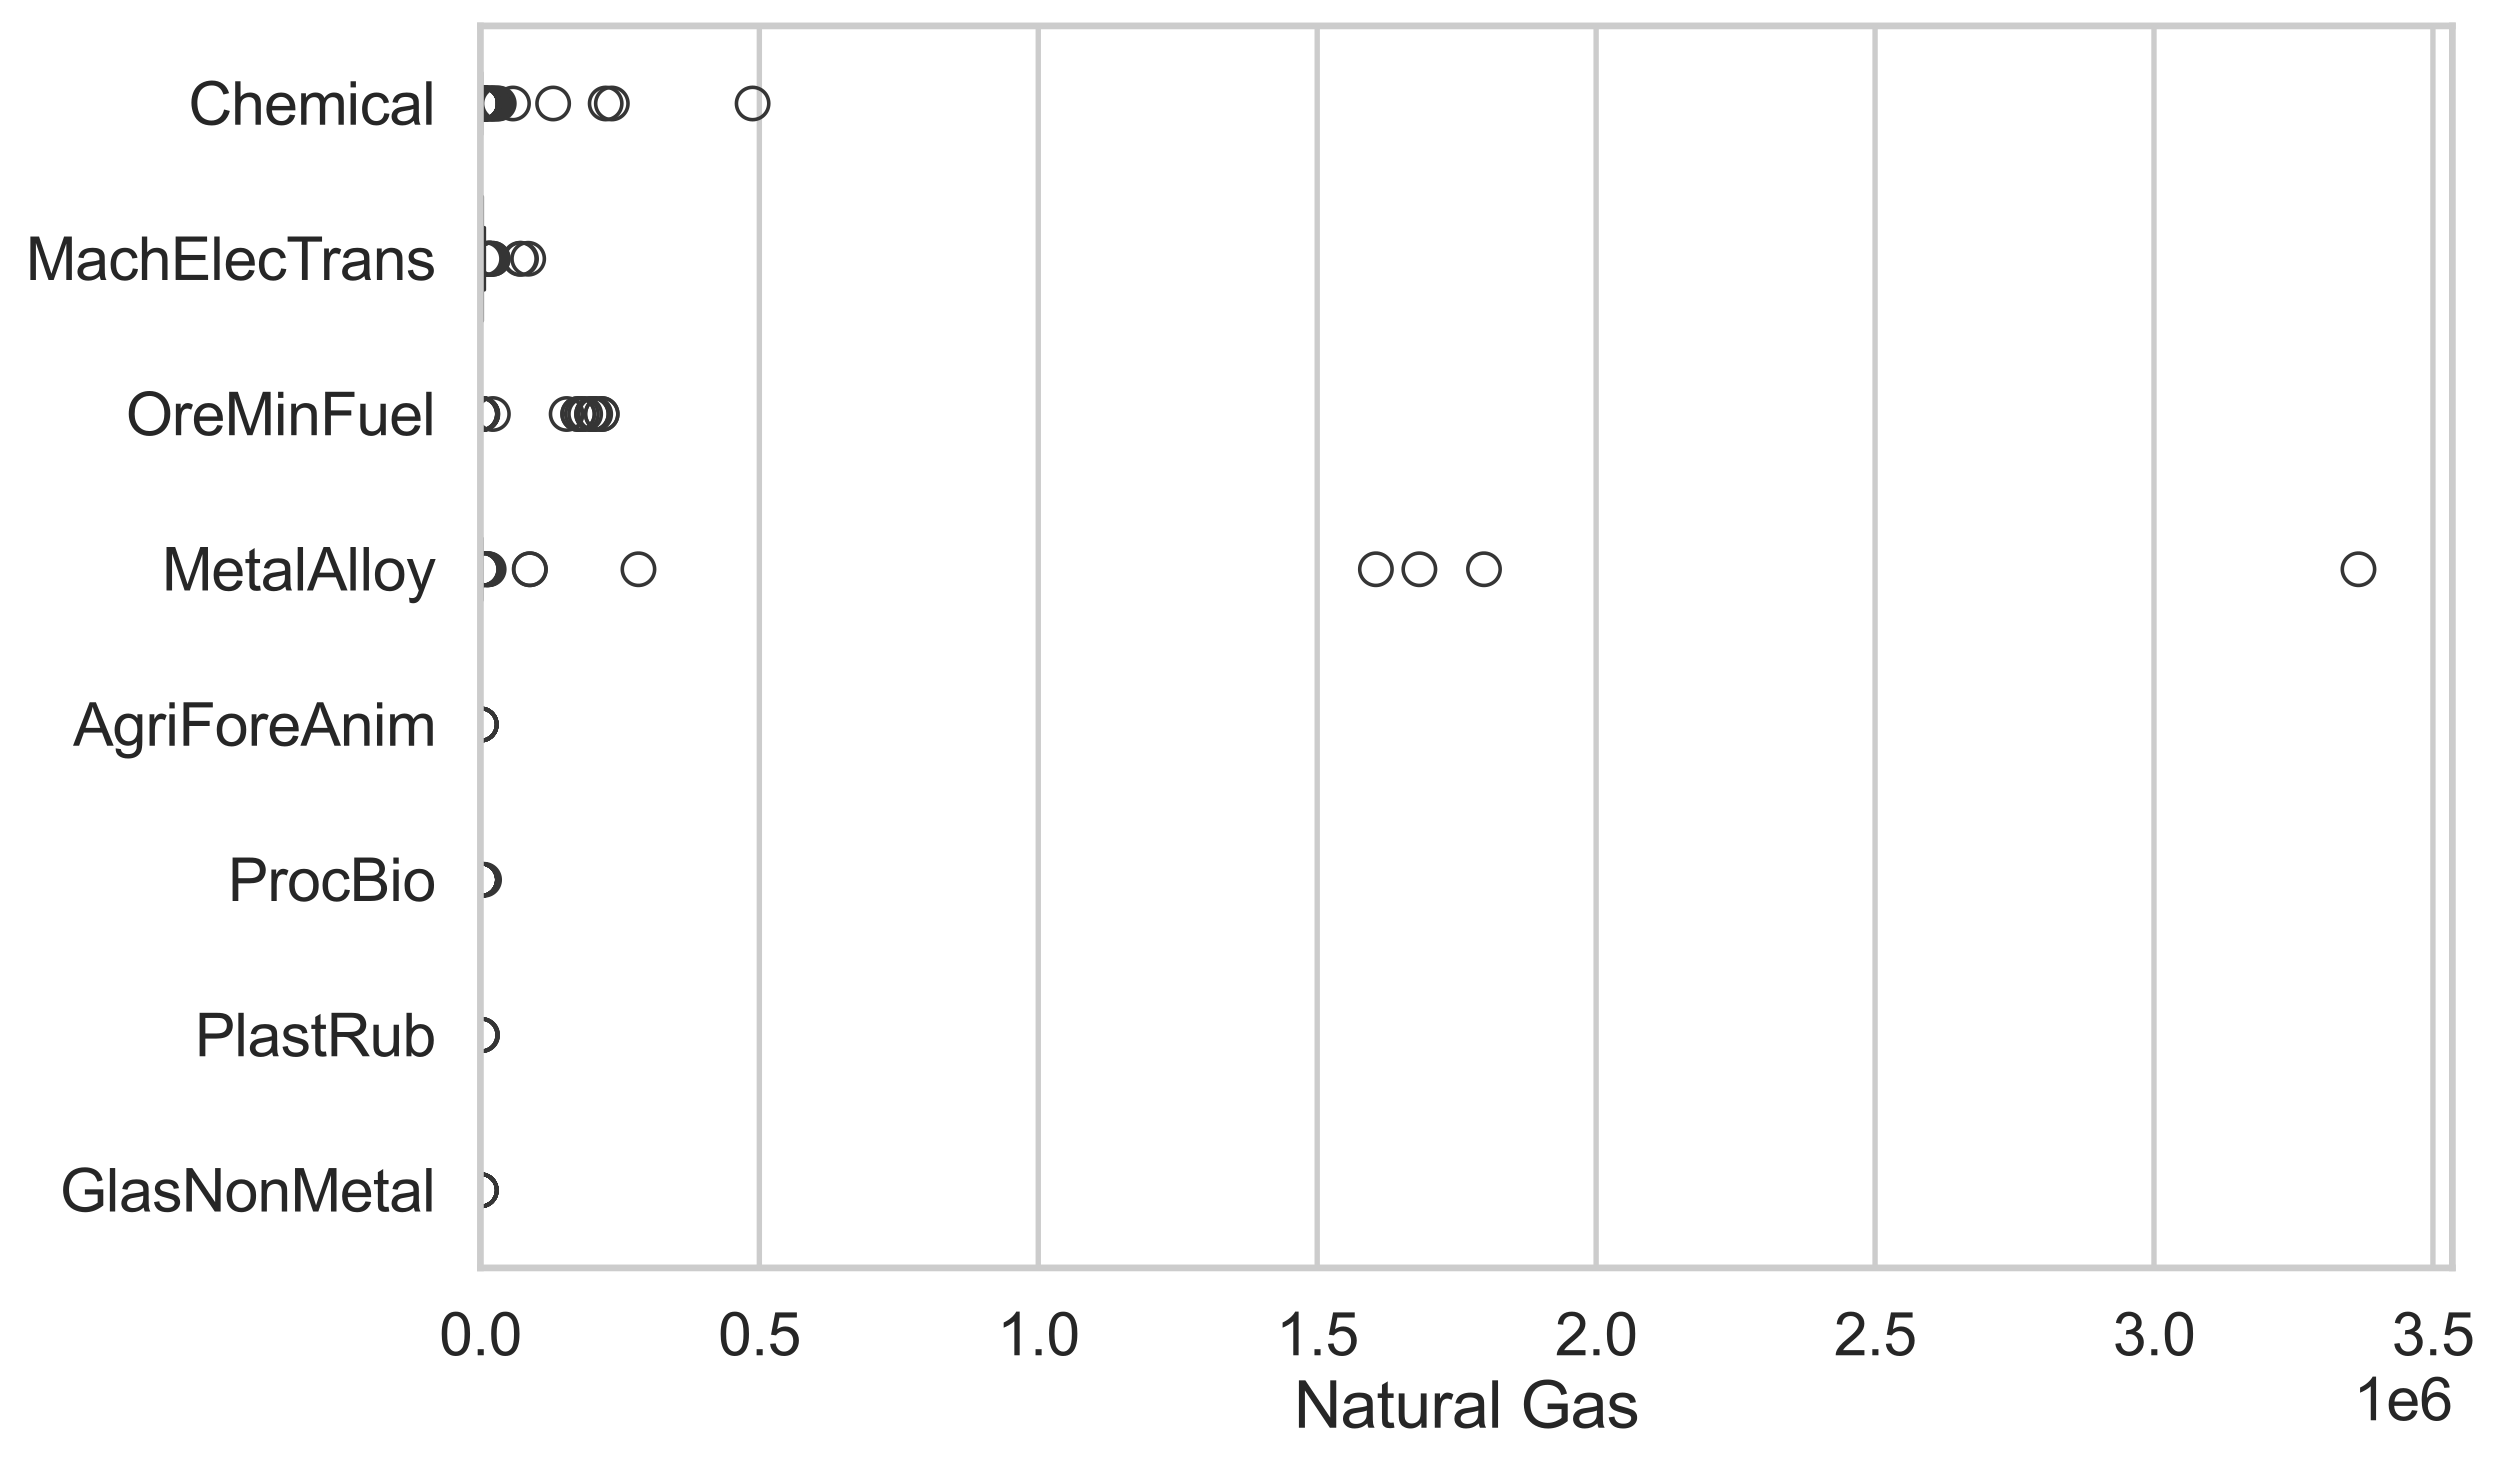 <?xml version="1.0" encoding="utf-8" standalone="no"?>
<!DOCTYPE svg PUBLIC "-//W3C//DTD SVG 1.1//EN"
  "http://www.w3.org/Graphics/SVG/1.1/DTD/svg11.dtd">
<svg xmlns:xlink="http://www.w3.org/1999/xlink" width="695.75pt" height="408.111pt" viewBox="0 0 695.75 408.111" xmlns="http://www.w3.org/2000/svg" version="1.1">
 <defs>
  <style type="text/css">*{stroke-linejoin: round; stroke-linecap: butt}</style>
 </defs>
 <g id="figure_1">
  <g id="patch_1">
   <path d="M 0 408.111 
L 695.75 408.111 
L 695.75 0 
L 0 0 
z
" style="fill: #ffffff"/>
  </g>
  <g id="axes_1">
   <g id="patch_2">
    <path d="M 133.697 352.86 
L 682.496 352.86 
L 682.496 7.2 
L 133.697 7.2 
z
" style="fill: #ffffff"/>
   </g>
   <g id="matplotlib.axis_1">
    <g id="xtick_1">
     <g id="line2d_1">
      <path d="M 133.697 352.86 
L 133.697 7.2 
" clip-path="url(#pa51e86c426)" style="fill: none; stroke: #cccccc; stroke-width: 1.5; stroke-linecap: round"/>
     </g>
     <g id="text_1">
      <!-- 0.0 -->
      <g style="fill: #262626" transform="translate(122.229 377.17) scale(0.165 -0.165)">
       <defs>
        <path id="ArialMT-30" d="M 266 2259 
Q 266 3072 433 3567 
Q 600 4063 929 4331 
Q 1259 4600 1759 4600 
Q 2128 4600 2406 4451 
Q 2684 4303 2865 4023 
Q 3047 3744 3150 3342 
Q 3253 2941 3253 2259 
Q 3253 1453 3087 958 
Q 2922 463 2592 192 
Q 2263 -78 1759 -78 
Q 1097 -78 719 397 
Q 266 969 266 2259 
z
M 844 2259 
Q 844 1131 1108 757 
Q 1372 384 1759 384 
Q 2147 384 2411 759 
Q 2675 1134 2675 2259 
Q 2675 3391 2411 3762 
Q 2147 4134 1753 4134 
Q 1366 4134 1134 3806 
Q 844 3388 844 2259 
z
" transform="scale(0.016)"/>
        <path id="ArialMT-2e" d="M 581 0 
L 581 641 
L 1222 641 
L 1222 0 
L 581 0 
z
" transform="scale(0.016)"/>
       </defs>
       <use xlink:href="#ArialMT-30"/>
       <use xlink:href="#ArialMT-2e" transform="translate(55.615 0)"/>
       <use xlink:href="#ArialMT-30" transform="translate(83.398 0)"/>
      </g>
     </g>
    </g>
    <g id="xtick_2">
     <g id="line2d_2">
      <path d="M 211.323 352.86 
L 211.323 7.2 
" clip-path="url(#pa51e86c426)" style="fill: none; stroke: #cccccc; stroke-width: 1.5; stroke-linecap: round"/>
     </g>
     <g id="text_2">
      <!-- 0.5 -->
      <g style="fill: #262626" transform="translate(199.856 377.17) scale(0.165 -0.165)">
       <defs>
        <path id="ArialMT-35" d="M 266 1200 
L 856 1250 
Q 922 819 1161 601 
Q 1400 384 1738 384 
Q 2144 384 2425 690 
Q 2706 997 2706 1503 
Q 2706 1984 2436 2262 
Q 2166 2541 1728 2541 
Q 1456 2541 1237 2417 
Q 1019 2294 894 2097 
L 366 2166 
L 809 4519 
L 3088 4519 
L 3088 3981 
L 1259 3981 
L 1013 2750 
Q 1425 3038 1878 3038 
Q 2478 3038 2890 2622 
Q 3303 2206 3303 1553 
Q 3303 931 2941 478 
Q 2500 -78 1738 -78 
Q 1113 -78 717 272 
Q 322 622 266 1200 
z
" transform="scale(0.016)"/>
       </defs>
       <use xlink:href="#ArialMT-30"/>
       <use xlink:href="#ArialMT-2e" transform="translate(55.615 0)"/>
       <use xlink:href="#ArialMT-35" transform="translate(83.398 0)"/>
      </g>
     </g>
    </g>
    <g id="xtick_3">
     <g id="line2d_3">
      <path d="M 288.95 352.86 
L 288.95 7.2 
" clip-path="url(#pa51e86c426)" style="fill: none; stroke: #cccccc; stroke-width: 1.5; stroke-linecap: round"/>
     </g>
     <g id="text_3">
      <!-- 1.0 -->
      <g style="fill: #262626" transform="translate(277.483 377.17) scale(0.165 -0.165)">
       <defs>
        <path id="ArialMT-31" d="M 2384 0 
L 1822 0 
L 1822 3584 
Q 1619 3391 1289 3197 
Q 959 3003 697 2906 
L 697 3450 
Q 1169 3672 1522 3987 
Q 1875 4303 2022 4600 
L 2384 4600 
L 2384 0 
z
" transform="scale(0.016)"/>
       </defs>
       <use xlink:href="#ArialMT-31"/>
       <use xlink:href="#ArialMT-2e" transform="translate(55.615 0)"/>
       <use xlink:href="#ArialMT-30" transform="translate(83.398 0)"/>
      </g>
     </g>
    </g>
    <g id="xtick_4">
     <g id="line2d_4">
      <path d="M 366.577 352.86 
L 366.577 7.2 
" clip-path="url(#pa51e86c426)" style="fill: none; stroke: #cccccc; stroke-width: 1.5; stroke-linecap: round"/>
     </g>
     <g id="text_4">
      <!-- 1.5 -->
      <g style="fill: #262626" transform="translate(355.109 377.17) scale(0.165 -0.165)">
       <use xlink:href="#ArialMT-31"/>
       <use xlink:href="#ArialMT-2e" transform="translate(55.615 0)"/>
       <use xlink:href="#ArialMT-35" transform="translate(83.398 0)"/>
      </g>
     </g>
    </g>
    <g id="xtick_5">
     <g id="line2d_5">
      <path d="M 444.203 352.86 
L 444.203 7.2 
" clip-path="url(#pa51e86c426)" style="fill: none; stroke: #cccccc; stroke-width: 1.5; stroke-linecap: round"/>
     </g>
     <g id="text_5">
      <!-- 2.0 -->
      <g style="fill: #262626" transform="translate(432.736 377.17) scale(0.165 -0.165)">
       <defs>
        <path id="ArialMT-32" d="M 3222 541 
L 3222 0 
L 194 0 
Q 188 203 259 391 
Q 375 700 629 1000 
Q 884 1300 1366 1694 
Q 2113 2306 2375 2664 
Q 2638 3022 2638 3341 
Q 2638 3675 2398 3904 
Q 2159 4134 1775 4134 
Q 1369 4134 1125 3890 
Q 881 3647 878 3216 
L 300 3275 
Q 359 3922 746 4261 
Q 1134 4600 1788 4600 
Q 2447 4600 2831 4234 
Q 3216 3869 3216 3328 
Q 3216 3053 3103 2787 
Q 2991 2522 2730 2228 
Q 2469 1934 1863 1422 
Q 1356 997 1212 845 
Q 1069 694 975 541 
L 3222 541 
z
" transform="scale(0.016)"/>
       </defs>
       <use xlink:href="#ArialMT-32"/>
       <use xlink:href="#ArialMT-2e" transform="translate(55.615 0)"/>
       <use xlink:href="#ArialMT-30" transform="translate(83.398 0)"/>
      </g>
     </g>
    </g>
    <g id="xtick_6">
     <g id="line2d_6">
      <path d="M 521.83 352.86 
L 521.83 7.2 
" clip-path="url(#pa51e86c426)" style="fill: none; stroke: #cccccc; stroke-width: 1.5; stroke-linecap: round"/>
     </g>
     <g id="text_6">
      <!-- 2.5 -->
      <g style="fill: #262626" transform="translate(510.362 377.17) scale(0.165 -0.165)">
       <use xlink:href="#ArialMT-32"/>
       <use xlink:href="#ArialMT-2e" transform="translate(55.615 0)"/>
       <use xlink:href="#ArialMT-35" transform="translate(83.398 0)"/>
      </g>
     </g>
    </g>
    <g id="xtick_7">
     <g id="line2d_7">
      <path d="M 599.456 352.86 
L 599.456 7.2 
" clip-path="url(#pa51e86c426)" style="fill: none; stroke: #cccccc; stroke-width: 1.5; stroke-linecap: round"/>
     </g>
     <g id="text_7">
      <!-- 3.0 -->
      <g style="fill: #262626" transform="translate(587.989 377.17) scale(0.165 -0.165)">
       <defs>
        <path id="ArialMT-33" d="M 269 1209 
L 831 1284 
Q 928 806 1161 595 
Q 1394 384 1728 384 
Q 2125 384 2398 659 
Q 2672 934 2672 1341 
Q 2672 1728 2419 1979 
Q 2166 2231 1775 2231 
Q 1616 2231 1378 2169 
L 1441 2663 
Q 1497 2656 1531 2656 
Q 1891 2656 2178 2843 
Q 2466 3031 2466 3422 
Q 2466 3731 2256 3934 
Q 2047 4138 1716 4138 
Q 1388 4138 1169 3931 
Q 950 3725 888 3313 
L 325 3413 
Q 428 3978 793 4289 
Q 1159 4600 1703 4600 
Q 2078 4600 2393 4439 
Q 2709 4278 2876 4000 
Q 3044 3722 3044 3409 
Q 3044 3113 2884 2869 
Q 2725 2625 2413 2481 
Q 2819 2388 3044 2092 
Q 3269 1797 3269 1353 
Q 3269 753 2831 336 
Q 2394 -81 1725 -81 
Q 1122 -81 723 278 
Q 325 638 269 1209 
z
" transform="scale(0.016)"/>
       </defs>
       <use xlink:href="#ArialMT-33"/>
       <use xlink:href="#ArialMT-2e" transform="translate(55.615 0)"/>
       <use xlink:href="#ArialMT-30" transform="translate(83.398 0)"/>
      </g>
     </g>
    </g>
    <g id="xtick_8">
     <g id="line2d_8">
      <path d="M 677.083 352.86 
L 677.083 7.2 
" clip-path="url(#pa51e86c426)" style="fill: none; stroke: #cccccc; stroke-width: 1.5; stroke-linecap: round"/>
     </g>
     <g id="text_8">
      <!-- 3.5 -->
      <g style="fill: #262626" transform="translate(665.615 377.17) scale(0.165 -0.165)">
       <use xlink:href="#ArialMT-33"/>
       <use xlink:href="#ArialMT-2e" transform="translate(55.615 0)"/>
       <use xlink:href="#ArialMT-35" transform="translate(83.398 0)"/>
      </g>
     </g>
    </g>
    <g id="text_9">
     <!-- Natural Gas -->
     <g style="fill: #262626" transform="translate(360.08 397.334) scale(0.18 -0.18)">
      <defs>
       <path id="ArialMT-4e" d="M 488 0 
L 488 4581 
L 1109 4581 
L 3516 984 
L 3516 4581 
L 4097 4581 
L 4097 0 
L 3475 0 
L 1069 3600 
L 1069 0 
L 488 0 
z
" transform="scale(0.016)"/>
       <path id="ArialMT-61" d="M 2588 409 
Q 2275 144 1986 34 
Q 1697 -75 1366 -75 
Q 819 -75 525 192 
Q 231 459 231 875 
Q 231 1119 342 1320 
Q 453 1522 633 1644 
Q 813 1766 1038 1828 
Q 1203 1872 1538 1913 
Q 2219 1994 2541 2106 
Q 2544 2222 2544 2253 
Q 2544 2597 2384 2738 
Q 2169 2928 1744 2928 
Q 1347 2928 1158 2789 
Q 969 2650 878 2297 
L 328 2372 
Q 403 2725 575 2942 
Q 747 3159 1072 3276 
Q 1397 3394 1825 3394 
Q 2250 3394 2515 3294 
Q 2781 3194 2906 3042 
Q 3031 2891 3081 2659 
Q 3109 2516 3109 2141 
L 3109 1391 
Q 3109 606 3145 398 
Q 3181 191 3288 0 
L 2700 0 
Q 2613 175 2588 409 
z
M 2541 1666 
Q 2234 1541 1622 1453 
Q 1275 1403 1131 1340 
Q 988 1278 909 1158 
Q 831 1038 831 891 
Q 831 666 1001 516 
Q 1172 366 1500 366 
Q 1825 366 2078 508 
Q 2331 650 2450 897 
Q 2541 1088 2541 1459 
L 2541 1666 
z
" transform="scale(0.016)"/>
       <path id="ArialMT-74" d="M 1650 503 
L 1731 6 
Q 1494 -44 1306 -44 
Q 1000 -44 831 53 
Q 663 150 594 308 
Q 525 466 525 972 
L 525 2881 
L 113 2881 
L 113 3319 
L 525 3319 
L 525 4141 
L 1084 4478 
L 1084 3319 
L 1650 3319 
L 1650 2881 
L 1084 2881 
L 1084 941 
Q 1084 700 1114 631 
Q 1144 563 1211 522 
Q 1278 481 1403 481 
Q 1497 481 1650 503 
z
" transform="scale(0.016)"/>
       <path id="ArialMT-75" d="M 2597 0 
L 2597 488 
Q 2209 -75 1544 -75 
Q 1250 -75 995 37 
Q 741 150 617 320 
Q 494 491 444 738 
Q 409 903 409 1263 
L 409 3319 
L 972 3319 
L 972 1478 
Q 972 1038 1006 884 
Q 1059 663 1231 536 
Q 1403 409 1656 409 
Q 1909 409 2131 539 
Q 2353 669 2445 892 
Q 2538 1116 2538 1541 
L 2538 3319 
L 3100 3319 
L 3100 0 
L 2597 0 
z
" transform="scale(0.016)"/>
       <path id="ArialMT-72" d="M 416 0 
L 416 3319 
L 922 3319 
L 922 2816 
Q 1116 3169 1280 3281 
Q 1444 3394 1641 3394 
Q 1925 3394 2219 3213 
L 2025 2691 
Q 1819 2813 1613 2813 
Q 1428 2813 1281 2702 
Q 1134 2591 1072 2394 
Q 978 2094 978 1738 
L 978 0 
L 416 0 
z
" transform="scale(0.016)"/>
       <path id="ArialMT-6c" d="M 409 0 
L 409 4581 
L 972 4581 
L 972 0 
L 409 0 
z
" transform="scale(0.016)"/>
       <path id="ArialMT-20" transform="scale(0.016)"/>
       <path id="ArialMT-47" d="M 2638 1797 
L 2638 2334 
L 4578 2338 
L 4578 638 
Q 4131 281 3656 101 
Q 3181 -78 2681 -78 
Q 2006 -78 1454 211 
Q 903 500 622 1047 
Q 341 1594 341 2269 
Q 341 2938 620 3517 
Q 900 4097 1425 4378 
Q 1950 4659 2634 4659 
Q 3131 4659 3532 4498 
Q 3934 4338 4162 4050 
Q 4391 3763 4509 3300 
L 3963 3150 
Q 3859 3500 3706 3700 
Q 3553 3900 3268 4020 
Q 2984 4141 2638 4141 
Q 2222 4141 1919 4014 
Q 1616 3888 1430 3681 
Q 1244 3475 1141 3228 
Q 966 2803 966 2306 
Q 966 1694 1177 1281 
Q 1388 869 1791 669 
Q 2194 469 2647 469 
Q 3041 469 3416 620 
Q 3791 772 3984 944 
L 3984 1797 
L 2638 1797 
z
" transform="scale(0.016)"/>
       <path id="ArialMT-73" d="M 197 991 
L 753 1078 
Q 800 744 1014 566 
Q 1228 388 1613 388 
Q 2000 388 2187 545 
Q 2375 703 2375 916 
Q 2375 1106 2209 1216 
Q 2094 1291 1634 1406 
Q 1016 1563 777 1677 
Q 538 1791 414 1992 
Q 291 2194 291 2438 
Q 291 2659 392 2848 
Q 494 3038 669 3163 
Q 800 3259 1026 3326 
Q 1253 3394 1513 3394 
Q 1903 3394 2198 3281 
Q 2494 3169 2634 2976 
Q 2775 2784 2828 2463 
L 2278 2388 
Q 2241 2644 2061 2787 
Q 1881 2931 1553 2931 
Q 1166 2931 1000 2803 
Q 834 2675 834 2503 
Q 834 2394 903 2306 
Q 972 2216 1119 2156 
Q 1203 2125 1616 2013 
Q 2213 1853 2448 1751 
Q 2684 1650 2818 1456 
Q 2953 1263 2953 975 
Q 2953 694 2789 445 
Q 2625 197 2315 61 
Q 2006 -75 1616 -75 
Q 969 -75 630 194 
Q 291 463 197 991 
z
" transform="scale(0.016)"/>
      </defs>
      <use xlink:href="#ArialMT-4e"/>
      <use xlink:href="#ArialMT-61" transform="translate(72.217 0)"/>
      <use xlink:href="#ArialMT-74" transform="translate(127.832 0)"/>
      <use xlink:href="#ArialMT-75" transform="translate(155.615 0)"/>
      <use xlink:href="#ArialMT-72" transform="translate(211.23 0)"/>
      <use xlink:href="#ArialMT-61" transform="translate(244.531 0)"/>
      <use xlink:href="#ArialMT-6c" transform="translate(300.146 0)"/>
      <use xlink:href="#ArialMT-20" transform="translate(322.363 0)"/>
      <use xlink:href="#ArialMT-47" transform="translate(350.146 0)"/>
      <use xlink:href="#ArialMT-61" transform="translate(427.93 0)"/>
      <use xlink:href="#ArialMT-73" transform="translate(483.545 0)"/>
     </g>
    </g>
    <g id="text_10">
     <!-- 1e6 -->
     <g style="fill: #262626" transform="translate(654.969 395.26) scale(0.165 -0.165)">
      <defs>
       <path id="ArialMT-65" d="M 2694 1069 
L 3275 997 
Q 3138 488 2766 206 
Q 2394 -75 1816 -75 
Q 1088 -75 661 373 
Q 234 822 234 1631 
Q 234 2469 665 2931 
Q 1097 3394 1784 3394 
Q 2450 3394 2872 2941 
Q 3294 2488 3294 1666 
Q 3294 1616 3291 1516 
L 816 1516 
Q 847 969 1125 678 
Q 1403 388 1819 388 
Q 2128 388 2347 550 
Q 2566 713 2694 1069 
z
M 847 1978 
L 2700 1978 
Q 2663 2397 2488 2606 
Q 2219 2931 1791 2931 
Q 1403 2931 1139 2672 
Q 875 2413 847 1978 
z
" transform="scale(0.016)"/>
       <path id="ArialMT-36" d="M 3184 3459 
L 2625 3416 
Q 2550 3747 2413 3897 
Q 2184 4138 1850 4138 
Q 1581 4138 1378 3988 
Q 1113 3794 959 3422 
Q 806 3050 800 2363 
Q 1003 2672 1297 2822 
Q 1591 2972 1913 2972 
Q 2475 2972 2870 2558 
Q 3266 2144 3266 1488 
Q 3266 1056 3080 686 
Q 2894 316 2569 119 
Q 2244 -78 1831 -78 
Q 1128 -78 684 439 
Q 241 956 241 2144 
Q 241 3472 731 4075 
Q 1159 4600 1884 4600 
Q 2425 4600 2770 4297 
Q 3116 3994 3184 3459 
z
M 888 1484 
Q 888 1194 1011 928 
Q 1134 663 1356 523 
Q 1578 384 1822 384 
Q 2178 384 2434 671 
Q 2691 959 2691 1453 
Q 2691 1928 2437 2201 
Q 2184 2475 1800 2475 
Q 1419 2475 1153 2201 
Q 888 1928 888 1484 
z
" transform="scale(0.016)"/>
      </defs>
      <use xlink:href="#ArialMT-31"/>
      <use xlink:href="#ArialMT-65" transform="translate(55.615 0)"/>
      <use xlink:href="#ArialMT-36" transform="translate(111.23 0)"/>
     </g>
    </g>
   </g>
   <g id="matplotlib.axis_2">
    <g id="ytick_1">
     <g id="text_11">
      <!-- Chemical -->
      <g style="fill: #262626" transform="translate(52.428 34.709) scale(0.165 -0.165)">
       <defs>
        <path id="ArialMT-43" d="M 3763 1606 
L 4369 1453 
Q 4178 706 3683 314 
Q 3188 -78 2472 -78 
Q 1731 -78 1267 223 
Q 803 525 561 1097 
Q 319 1669 319 2325 
Q 319 3041 592 3573 
Q 866 4106 1370 4382 
Q 1875 4659 2481 4659 
Q 3169 4659 3637 4309 
Q 4106 3959 4291 3325 
L 3694 3184 
Q 3534 3684 3231 3912 
Q 2928 4141 2469 4141 
Q 1941 4141 1586 3887 
Q 1231 3634 1087 3207 
Q 944 2781 944 2328 
Q 944 1744 1114 1308 
Q 1284 872 1643 656 
Q 2003 441 2422 441 
Q 2931 441 3284 734 
Q 3638 1028 3763 1606 
z
" transform="scale(0.016)"/>
        <path id="ArialMT-68" d="M 422 0 
L 422 4581 
L 984 4581 
L 984 2938 
Q 1378 3394 1978 3394 
Q 2347 3394 2619 3248 
Q 2891 3103 3008 2847 
Q 3125 2591 3125 2103 
L 3125 0 
L 2563 0 
L 2563 2103 
Q 2563 2525 2380 2717 
Q 2197 2909 1863 2909 
Q 1613 2909 1392 2779 
Q 1172 2650 1078 2428 
Q 984 2206 984 1816 
L 984 0 
L 422 0 
z
" transform="scale(0.016)"/>
        <path id="ArialMT-6d" d="M 422 0 
L 422 3319 
L 925 3319 
L 925 2853 
Q 1081 3097 1340 3245 
Q 1600 3394 1931 3394 
Q 2300 3394 2536 3241 
Q 2772 3088 2869 2813 
Q 3263 3394 3894 3394 
Q 4388 3394 4653 3120 
Q 4919 2847 4919 2278 
L 4919 0 
L 4359 0 
L 4359 2091 
Q 4359 2428 4304 2576 
Q 4250 2725 4106 2815 
Q 3963 2906 3769 2906 
Q 3419 2906 3187 2673 
Q 2956 2441 2956 1928 
L 2956 0 
L 2394 0 
L 2394 2156 
Q 2394 2531 2256 2718 
Q 2119 2906 1806 2906 
Q 1569 2906 1367 2781 
Q 1166 2656 1075 2415 
Q 984 2175 984 1722 
L 984 0 
L 422 0 
z
" transform="scale(0.016)"/>
        <path id="ArialMT-69" d="M 425 3934 
L 425 4581 
L 988 4581 
L 988 3934 
L 425 3934 
z
M 425 0 
L 425 3319 
L 988 3319 
L 988 0 
L 425 0 
z
" transform="scale(0.016)"/>
        <path id="ArialMT-63" d="M 2588 1216 
L 3141 1144 
Q 3050 572 2676 248 
Q 2303 -75 1759 -75 
Q 1078 -75 664 370 
Q 250 816 250 1647 
Q 250 2184 428 2587 
Q 606 2991 970 3192 
Q 1334 3394 1763 3394 
Q 2303 3394 2647 3120 
Q 2991 2847 3088 2344 
L 2541 2259 
Q 2463 2594 2264 2762 
Q 2066 2931 1784 2931 
Q 1359 2931 1093 2626 
Q 828 2322 828 1663 
Q 828 994 1084 691 
Q 1341 388 1753 388 
Q 2084 388 2306 591 
Q 2528 794 2588 1216 
z
" transform="scale(0.016)"/>
       </defs>
       <use xlink:href="#ArialMT-43"/>
       <use xlink:href="#ArialMT-68" transform="translate(72.217 0)"/>
       <use xlink:href="#ArialMT-65" transform="translate(127.832 0)"/>
       <use xlink:href="#ArialMT-6d" transform="translate(183.447 0)"/>
       <use xlink:href="#ArialMT-69" transform="translate(266.748 0)"/>
       <use xlink:href="#ArialMT-63" transform="translate(288.965 0)"/>
       <use xlink:href="#ArialMT-61" transform="translate(338.965 0)"/>
       <use xlink:href="#ArialMT-6c" transform="translate(394.58 0)"/>
      </g>
     </g>
    </g>
    <g id="ytick_2">
     <g id="text_12">
      <!-- MachElecTrans -->
      <g style="fill: #262626" transform="translate(7.2 77.916) scale(0.165 -0.165)">
       <defs>
        <path id="ArialMT-4d" d="M 475 0 
L 475 4581 
L 1388 4581 
L 2472 1338 
Q 2622 884 2691 659 
Q 2769 909 2934 1394 
L 4031 4581 
L 4847 4581 
L 4847 0 
L 4263 0 
L 4263 3834 
L 2931 0 
L 2384 0 
L 1059 3900 
L 1059 0 
L 475 0 
z
" transform="scale(0.016)"/>
        <path id="ArialMT-45" d="M 506 0 
L 506 4581 
L 3819 4581 
L 3819 4041 
L 1113 4041 
L 1113 2638 
L 3647 2638 
L 3647 2100 
L 1113 2100 
L 1113 541 
L 3925 541 
L 3925 0 
L 506 0 
z
" transform="scale(0.016)"/>
        <path id="ArialMT-54" d="M 1659 0 
L 1659 4041 
L 150 4041 
L 150 4581 
L 3781 4581 
L 3781 4041 
L 2266 4041 
L 2266 0 
L 1659 0 
z
" transform="scale(0.016)"/>
        <path id="ArialMT-6e" d="M 422 0 
L 422 3319 
L 928 3319 
L 928 2847 
Q 1294 3394 1984 3394 
Q 2284 3394 2536 3286 
Q 2788 3178 2913 3003 
Q 3038 2828 3088 2588 
Q 3119 2431 3119 2041 
L 3119 0 
L 2556 0 
L 2556 2019 
Q 2556 2363 2490 2533 
Q 2425 2703 2258 2804 
Q 2091 2906 1866 2906 
Q 1506 2906 1245 2678 
Q 984 2450 984 1813 
L 984 0 
L 422 0 
z
" transform="scale(0.016)"/>
       </defs>
       <use xlink:href="#ArialMT-4d"/>
       <use xlink:href="#ArialMT-61" transform="translate(83.301 0)"/>
       <use xlink:href="#ArialMT-63" transform="translate(138.916 0)"/>
       <use xlink:href="#ArialMT-68" transform="translate(188.916 0)"/>
       <use xlink:href="#ArialMT-45" transform="translate(244.531 0)"/>
       <use xlink:href="#ArialMT-6c" transform="translate(311.23 0)"/>
       <use xlink:href="#ArialMT-65" transform="translate(333.447 0)"/>
       <use xlink:href="#ArialMT-63" transform="translate(389.062 0)"/>
       <use xlink:href="#ArialMT-54" transform="translate(439.062 0)"/>
       <use xlink:href="#ArialMT-72" transform="translate(496.396 0)"/>
       <use xlink:href="#ArialMT-61" transform="translate(529.697 0)"/>
       <use xlink:href="#ArialMT-6e" transform="translate(585.312 0)"/>
       <use xlink:href="#ArialMT-73" transform="translate(640.928 0)"/>
      </g>
     </g>
    </g>
    <g id="ytick_3">
     <g id="text_13">
      <!-- OreMinFuel -->
      <g style="fill: #262626" transform="translate(35.013 121.124) scale(0.165 -0.165)">
       <defs>
        <path id="ArialMT-4f" d="M 309 2231 
Q 309 3372 921 4017 
Q 1534 4663 2503 4663 
Q 3138 4663 3647 4359 
Q 4156 4056 4423 3514 
Q 4691 2972 4691 2284 
Q 4691 1588 4409 1038 
Q 4128 488 3612 205 
Q 3097 -78 2500 -78 
Q 1853 -78 1343 234 
Q 834 547 571 1087 
Q 309 1628 309 2231 
z
M 934 2222 
Q 934 1394 1379 917 
Q 1825 441 2497 441 
Q 3181 441 3623 922 
Q 4066 1403 4066 2288 
Q 4066 2847 3877 3264 
Q 3688 3681 3323 3911 
Q 2959 4141 2506 4141 
Q 1863 4141 1398 3698 
Q 934 3256 934 2222 
z
" transform="scale(0.016)"/>
        <path id="ArialMT-46" d="M 525 0 
L 525 4581 
L 3616 4581 
L 3616 4041 
L 1131 4041 
L 1131 2622 
L 3281 2622 
L 3281 2081 
L 1131 2081 
L 1131 0 
L 525 0 
z
" transform="scale(0.016)"/>
       </defs>
       <use xlink:href="#ArialMT-4f"/>
       <use xlink:href="#ArialMT-72" transform="translate(77.783 0)"/>
       <use xlink:href="#ArialMT-65" transform="translate(111.084 0)"/>
       <use xlink:href="#ArialMT-4d" transform="translate(166.699 0)"/>
       <use xlink:href="#ArialMT-69" transform="translate(250 0)"/>
       <use xlink:href="#ArialMT-6e" transform="translate(272.217 0)"/>
       <use xlink:href="#ArialMT-46" transform="translate(327.832 0)"/>
       <use xlink:href="#ArialMT-75" transform="translate(388.916 0)"/>
       <use xlink:href="#ArialMT-65" transform="translate(444.531 0)"/>
       <use xlink:href="#ArialMT-6c" transform="translate(500.146 0)"/>
      </g>
     </g>
    </g>
    <g id="ytick_4">
     <g id="text_14">
      <!-- MetalAlloy -->
      <g style="fill: #262626" transform="translate(45.088 164.331) scale(0.165 -0.165)">
       <defs>
        <path id="ArialMT-41" d="M -9 0 
L 1750 4581 
L 2403 4581 
L 4278 0 
L 3588 0 
L 3053 1388 
L 1138 1388 
L 634 0 
L -9 0 
z
M 1313 1881 
L 2866 1881 
L 2388 3150 
Q 2169 3728 2063 4100 
Q 1975 3659 1816 3225 
L 1313 1881 
z
" transform="scale(0.016)"/>
        <path id="ArialMT-6f" d="M 213 1659 
Q 213 2581 725 3025 
Q 1153 3394 1769 3394 
Q 2453 3394 2887 2945 
Q 3322 2497 3322 1706 
Q 3322 1066 3130 698 
Q 2938 331 2570 128 
Q 2203 -75 1769 -75 
Q 1072 -75 642 372 
Q 213 819 213 1659 
z
M 791 1659 
Q 791 1022 1069 705 
Q 1347 388 1769 388 
Q 2188 388 2466 706 
Q 2744 1025 2744 1678 
Q 2744 2294 2464 2611 
Q 2184 2928 1769 2928 
Q 1347 2928 1069 2612 
Q 791 2297 791 1659 
z
" transform="scale(0.016)"/>
        <path id="ArialMT-79" d="M 397 -1278 
L 334 -750 
Q 519 -800 656 -800 
Q 844 -800 956 -737 
Q 1069 -675 1141 -563 
Q 1194 -478 1313 -144 
Q 1328 -97 1363 -6 
L 103 3319 
L 709 3319 
L 1400 1397 
Q 1534 1031 1641 628 
Q 1738 1016 1872 1384 
L 2581 3319 
L 3144 3319 
L 1881 -56 
Q 1678 -603 1566 -809 
Q 1416 -1088 1222 -1217 
Q 1028 -1347 759 -1347 
Q 597 -1347 397 -1278 
z
" transform="scale(0.016)"/>
       </defs>
       <use xlink:href="#ArialMT-4d"/>
       <use xlink:href="#ArialMT-65" transform="translate(83.301 0)"/>
       <use xlink:href="#ArialMT-74" transform="translate(138.916 0)"/>
       <use xlink:href="#ArialMT-61" transform="translate(166.699 0)"/>
       <use xlink:href="#ArialMT-6c" transform="translate(222.314 0)"/>
       <use xlink:href="#ArialMT-41" transform="translate(244.531 0)"/>
       <use xlink:href="#ArialMT-6c" transform="translate(311.23 0)"/>
       <use xlink:href="#ArialMT-6c" transform="translate(333.447 0)"/>
       <use xlink:href="#ArialMT-6f" transform="translate(355.664 0)"/>
       <use xlink:href="#ArialMT-79" transform="translate(411.279 0)"/>
      </g>
     </g>
    </g>
    <g id="ytick_5">
     <g id="text_15">
      <!-- AgriForeAnim -->
      <g style="fill: #262626" transform="translate(20.341 207.539) scale(0.165 -0.165)">
       <defs>
        <path id="ArialMT-67" d="M 319 -275 
L 866 -356 
Q 900 -609 1056 -725 
Q 1266 -881 1628 -881 
Q 2019 -881 2231 -725 
Q 2444 -569 2519 -288 
Q 2563 -116 2559 434 
Q 2191 0 1641 0 
Q 956 0 581 494 
Q 206 988 206 1678 
Q 206 2153 378 2554 
Q 550 2956 876 3175 
Q 1203 3394 1644 3394 
Q 2231 3394 2613 2919 
L 2613 3319 
L 3131 3319 
L 3131 450 
Q 3131 -325 2973 -648 
Q 2816 -972 2473 -1159 
Q 2131 -1347 1631 -1347 
Q 1038 -1347 672 -1080 
Q 306 -813 319 -275 
z
M 784 1719 
Q 784 1066 1043 766 
Q 1303 466 1694 466 
Q 2081 466 2343 764 
Q 2606 1063 2606 1700 
Q 2606 2309 2336 2618 
Q 2066 2928 1684 2928 
Q 1309 2928 1046 2623 
Q 784 2319 784 1719 
z
" transform="scale(0.016)"/>
       </defs>
       <use xlink:href="#ArialMT-41"/>
       <use xlink:href="#ArialMT-67" transform="translate(66.699 0)"/>
       <use xlink:href="#ArialMT-72" transform="translate(122.314 0)"/>
       <use xlink:href="#ArialMT-69" transform="translate(155.615 0)"/>
       <use xlink:href="#ArialMT-46" transform="translate(177.832 0)"/>
       <use xlink:href="#ArialMT-6f" transform="translate(238.916 0)"/>
       <use xlink:href="#ArialMT-72" transform="translate(294.531 0)"/>
       <use xlink:href="#ArialMT-65" transform="translate(327.832 0)"/>
       <use xlink:href="#ArialMT-41" transform="translate(383.447 0)"/>
       <use xlink:href="#ArialMT-6e" transform="translate(450.146 0)"/>
       <use xlink:href="#ArialMT-69" transform="translate(505.762 0)"/>
       <use xlink:href="#ArialMT-6d" transform="translate(527.979 0)"/>
      </g>
     </g>
    </g>
    <g id="ytick_6">
     <g id="text_16">
      <!-- ProcBio -->
      <g style="fill: #262626" transform="translate(63.424 250.746) scale(0.165 -0.165)">
       <defs>
        <path id="ArialMT-50" d="M 494 0 
L 494 4581 
L 2222 4581 
Q 2678 4581 2919 4538 
Q 3256 4481 3484 4323 
Q 3713 4166 3852 3881 
Q 3991 3597 3991 3256 
Q 3991 2672 3619 2267 
Q 3247 1863 2275 1863 
L 1100 1863 
L 1100 0 
L 494 0 
z
M 1100 2403 
L 2284 2403 
Q 2872 2403 3119 2622 
Q 3366 2841 3366 3238 
Q 3366 3525 3220 3729 
Q 3075 3934 2838 4000 
Q 2684 4041 2272 4041 
L 1100 4041 
L 1100 2403 
z
" transform="scale(0.016)"/>
        <path id="ArialMT-42" d="M 469 0 
L 469 4581 
L 2188 4581 
Q 2713 4581 3030 4442 
Q 3347 4303 3526 4014 
Q 3706 3725 3706 3409 
Q 3706 3116 3547 2856 
Q 3388 2597 3066 2438 
Q 3481 2316 3704 2022 
Q 3928 1728 3928 1328 
Q 3928 1006 3792 729 
Q 3656 453 3456 303 
Q 3256 153 2954 76 
Q 2653 0 2216 0 
L 469 0 
z
M 1075 2656 
L 2066 2656 
Q 2469 2656 2644 2709 
Q 2875 2778 2992 2937 
Q 3109 3097 3109 3338 
Q 3109 3566 3000 3739 
Q 2891 3913 2687 3977 
Q 2484 4041 1991 4041 
L 1075 4041 
L 1075 2656 
z
M 1075 541 
L 2216 541 
Q 2509 541 2628 563 
Q 2838 600 2978 687 
Q 3119 775 3209 942 
Q 3300 1109 3300 1328 
Q 3300 1584 3169 1773 
Q 3038 1963 2805 2039 
Q 2572 2116 2134 2116 
L 1075 2116 
L 1075 541 
z
" transform="scale(0.016)"/>
       </defs>
       <use xlink:href="#ArialMT-50"/>
       <use xlink:href="#ArialMT-72" transform="translate(66.699 0)"/>
       <use xlink:href="#ArialMT-6f" transform="translate(100 0)"/>
       <use xlink:href="#ArialMT-63" transform="translate(155.615 0)"/>
       <use xlink:href="#ArialMT-42" transform="translate(205.615 0)"/>
       <use xlink:href="#ArialMT-69" transform="translate(272.314 0)"/>
       <use xlink:href="#ArialMT-6f" transform="translate(294.531 0)"/>
      </g>
     </g>
    </g>
    <g id="ytick_7">
     <g id="text_17">
      <!-- PlastRub -->
      <g style="fill: #262626" transform="translate(54.248 293.954) scale(0.165 -0.165)">
       <defs>
        <path id="ArialMT-52" d="M 503 0 
L 503 4581 
L 2534 4581 
Q 3147 4581 3465 4457 
Q 3784 4334 3975 4021 
Q 4166 3709 4166 3331 
Q 4166 2844 3850 2509 
Q 3534 2175 2875 2084 
Q 3116 1969 3241 1856 
Q 3506 1613 3744 1247 
L 4541 0 
L 3778 0 
L 3172 953 
Q 2906 1366 2734 1584 
Q 2563 1803 2427 1890 
Q 2291 1978 2150 2013 
Q 2047 2034 1813 2034 
L 1109 2034 
L 1109 0 
L 503 0 
z
M 1109 2559 
L 2413 2559 
Q 2828 2559 3062 2645 
Q 3297 2731 3419 2920 
Q 3541 3109 3541 3331 
Q 3541 3656 3305 3865 
Q 3069 4075 2559 4075 
L 1109 4075 
L 1109 2559 
z
" transform="scale(0.016)"/>
        <path id="ArialMT-62" d="M 941 0 
L 419 0 
L 419 4581 
L 981 4581 
L 981 2947 
Q 1338 3394 1891 3394 
Q 2197 3394 2470 3270 
Q 2744 3147 2920 2923 
Q 3097 2700 3197 2384 
Q 3297 2069 3297 1709 
Q 3297 856 2875 390 
Q 2453 -75 1863 -75 
Q 1275 -75 941 416 
L 941 0 
z
M 934 1684 
Q 934 1088 1097 822 
Q 1363 388 1816 388 
Q 2184 388 2453 708 
Q 2722 1028 2722 1663 
Q 2722 2313 2464 2622 
Q 2206 2931 1841 2931 
Q 1472 2931 1203 2611 
Q 934 2291 934 1684 
z
" transform="scale(0.016)"/>
       </defs>
       <use xlink:href="#ArialMT-50"/>
       <use xlink:href="#ArialMT-6c" transform="translate(66.699 0)"/>
       <use xlink:href="#ArialMT-61" transform="translate(88.916 0)"/>
       <use xlink:href="#ArialMT-73" transform="translate(144.531 0)"/>
       <use xlink:href="#ArialMT-74" transform="translate(194.531 0)"/>
       <use xlink:href="#ArialMT-52" transform="translate(222.314 0)"/>
       <use xlink:href="#ArialMT-75" transform="translate(294.531 0)"/>
       <use xlink:href="#ArialMT-62" transform="translate(350.146 0)"/>
      </g>
     </g>
    </g>
    <g id="ytick_8">
     <g id="text_18">
      <!-- GlasNonMetal -->
      <g style="fill: #262626" transform="translate(16.659 337.161) scale(0.165 -0.165)">
       <use xlink:href="#ArialMT-47"/>
       <use xlink:href="#ArialMT-6c" transform="translate(77.783 0)"/>
       <use xlink:href="#ArialMT-61" transform="translate(100 0)"/>
       <use xlink:href="#ArialMT-73" transform="translate(155.615 0)"/>
       <use xlink:href="#ArialMT-4e" transform="translate(205.615 0)"/>
       <use xlink:href="#ArialMT-6f" transform="translate(277.832 0)"/>
       <use xlink:href="#ArialMT-6e" transform="translate(333.447 0)"/>
       <use xlink:href="#ArialMT-4d" transform="translate(389.062 0)"/>
       <use xlink:href="#ArialMT-65" transform="translate(472.363 0)"/>
       <use xlink:href="#ArialMT-74" transform="translate(527.979 0)"/>
       <use xlink:href="#ArialMT-61" transform="translate(555.762 0)"/>
       <use xlink:href="#ArialMT-6c" transform="translate(611.377 0)"/>
      </g>
     </g>
    </g>
   </g>
   <g id="patch_3">
    <path d="M 133.713 11.521 
L 133.713 46.087 
L 133.83 46.087 
L 133.83 11.521 
L 133.713 11.521 
z
" clip-path="url(#pa51e86c426)" style="fill: #ca74db; stroke: #353535; stroke-linejoin: miter"/>
   </g>
   <g id="line2d_9">
    <path d="M 133.713 28.804 
L 133.697 28.804 
" clip-path="url(#pa51e86c426)" style="fill: none; stroke: #353535"/>
   </g>
   <g id="line2d_10">
    <path d="M 133.83 28.804 
L 134.004 28.804 
" clip-path="url(#pa51e86c426)" style="fill: none; stroke: #353535"/>
   </g>
   <g id="line2d_11">
    <path d="M 133.697 20.162 
L 133.697 37.445 
" clip-path="url(#pa51e86c426)" style="fill: none; stroke: #353535; stroke-linecap: round"/>
   </g>
   <g id="line2d_12">
    <path d="M 134.004 20.162 
L 134.004 37.445 
" clip-path="url(#pa51e86c426)" style="fill: none; stroke: #353535; stroke-linecap: round"/>
   </g>
   <g id="line2d_13">
    <defs>
     <path id="md368872031" d="M 0 4.5 
C 1.193 4.5 2.338 4.026 3.182 3.182 
C 4.026 2.338 4.5 1.193 4.5 0 
C 4.5 -1.193 4.026 -2.338 3.182 -3.182 
C 2.338 -4.026 1.193 -4.5 0 -4.5 
C -1.193 -4.5 -2.338 -4.026 -3.182 -3.182 
C -4.026 -2.338 -4.5 -1.193 -4.5 0 
C -4.5 1.193 -4.026 2.338 -3.182 3.182 
C -2.338 4.026 -1.193 4.5 0 4.5 
z
" style="stroke: #353535"/>
    </defs>
    <g clip-path="url(#pa51e86c426)">
     <use xlink:href="#md368872031" x="134.226" y="28.804" style="fill-opacity: 0; stroke: #353535"/>
     <use xlink:href="#md368872031" x="136.236" y="28.804" style="fill-opacity: 0; stroke: #353535"/>
     <use xlink:href="#md368872031" x="134.029" y="28.804" style="fill-opacity: 0; stroke: #353535"/>
     <use xlink:href="#md368872031" x="135" y="28.804" style="fill-opacity: 0; stroke: #353535"/>
     <use xlink:href="#md368872031" x="135.179" y="28.804" style="fill-opacity: 0; stroke: #353535"/>
     <use xlink:href="#md368872031" x="134.5" y="28.804" style="fill-opacity: 0; stroke: #353535"/>
     <use xlink:href="#md368872031" x="134.579" y="28.804" style="fill-opacity: 0; stroke: #353535"/>
     <use xlink:href="#md368872031" x="134.036" y="28.804" style="fill-opacity: 0; stroke: #353535"/>
     <use xlink:href="#md368872031" x="134.026" y="28.804" style="fill-opacity: 0; stroke: #353535"/>
     <use xlink:href="#md368872031" x="134.647" y="28.804" style="fill-opacity: 0; stroke: #353535"/>
     <use xlink:href="#md368872031" x="134.752" y="28.804" style="fill-opacity: 0; stroke: #353535"/>
     <use xlink:href="#md368872031" x="134.39" y="28.804" style="fill-opacity: 0; stroke: #353535"/>
     <use xlink:href="#md368872031" x="134.028" y="28.804" style="fill-opacity: 0; stroke: #353535"/>
     <use xlink:href="#md368872031" x="134.686" y="28.804" style="fill-opacity: 0; stroke: #353535"/>
     <use xlink:href="#md368872031" x="138.798" y="28.804" style="fill-opacity: 0; stroke: #353535"/>
     <use xlink:href="#md368872031" x="209.451" y="28.804" style="fill-opacity: 0; stroke: #353535"/>
     <use xlink:href="#md368872031" x="134.109" y="28.804" style="fill-opacity: 0; stroke: #353535"/>
     <use xlink:href="#md368872031" x="138.335" y="28.804" style="fill-opacity: 0; stroke: #353535"/>
     <use xlink:href="#md368872031" x="134.789" y="28.804" style="fill-opacity: 0; stroke: #353535"/>
     <use xlink:href="#md368872031" x="134.858" y="28.804" style="fill-opacity: 0; stroke: #353535"/>
     <use xlink:href="#md368872031" x="142.767" y="28.804" style="fill-opacity: 0; stroke: #353535"/>
     <use xlink:href="#md368872031" x="134.037" y="28.804" style="fill-opacity: 0; stroke: #353535"/>
     <use xlink:href="#md368872031" x="134.036" y="28.804" style="fill-opacity: 0; stroke: #353535"/>
     <use xlink:href="#md368872031" x="137.641" y="28.804" style="fill-opacity: 0; stroke: #353535"/>
     <use xlink:href="#md368872031" x="134.944" y="28.804" style="fill-opacity: 0; stroke: #353535"/>
     <use xlink:href="#md368872031" x="134.064" y="28.804" style="fill-opacity: 0; stroke: #353535"/>
     <use xlink:href="#md368872031" x="134.908" y="28.804" style="fill-opacity: 0; stroke: #353535"/>
     <use xlink:href="#md368872031" x="134.156" y="28.804" style="fill-opacity: 0; stroke: #353535"/>
     <use xlink:href="#md368872031" x="134.063" y="28.804" style="fill-opacity: 0; stroke: #353535"/>
     <use xlink:href="#md368872031" x="135.267" y="28.804" style="fill-opacity: 0; stroke: #353535"/>
     <use xlink:href="#md368872031" x="134.192" y="28.804" style="fill-opacity: 0; stroke: #353535"/>
     <use xlink:href="#md368872031" x="134.16" y="28.804" style="fill-opacity: 0; stroke: #353535"/>
     <use xlink:href="#md368872031" x="134.655" y="28.804" style="fill-opacity: 0; stroke: #353535"/>
     <use xlink:href="#md368872031" x="153.937" y="28.804" style="fill-opacity: 0; stroke: #353535"/>
     <use xlink:href="#md368872031" x="134.303" y="28.804" style="fill-opacity: 0; stroke: #353535"/>
     <use xlink:href="#md368872031" x="134.099" y="28.804" style="fill-opacity: 0; stroke: #353535"/>
     <use xlink:href="#md368872031" x="136.805" y="28.804" style="fill-opacity: 0; stroke: #353535"/>
     <use xlink:href="#md368872031" x="134.124" y="28.804" style="fill-opacity: 0; stroke: #353535"/>
     <use xlink:href="#md368872031" x="134.558" y="28.804" style="fill-opacity: 0; stroke: #353535"/>
     <use xlink:href="#md368872031" x="135.239" y="28.804" style="fill-opacity: 0; stroke: #353535"/>
     <use xlink:href="#md368872031" x="134.412" y="28.804" style="fill-opacity: 0; stroke: #353535"/>
     <use xlink:href="#md368872031" x="134.303" y="28.804" style="fill-opacity: 0; stroke: #353535"/>
     <use xlink:href="#md368872031" x="135.63" y="28.804" style="fill-opacity: 0; stroke: #353535"/>
     <use xlink:href="#md368872031" x="134.073" y="28.804" style="fill-opacity: 0; stroke: #353535"/>
     <use xlink:href="#md368872031" x="134.311" y="28.804" style="fill-opacity: 0; stroke: #353535"/>
     <use xlink:href="#md368872031" x="134.133" y="28.804" style="fill-opacity: 0; stroke: #353535"/>
     <use xlink:href="#md368872031" x="134.591" y="28.804" style="fill-opacity: 0; stroke: #353535"/>
     <use xlink:href="#md368872031" x="134.055" y="28.804" style="fill-opacity: 0; stroke: #353535"/>
     <use xlink:href="#md368872031" x="134.074" y="28.804" style="fill-opacity: 0; stroke: #353535"/>
     <use xlink:href="#md368872031" x="136.929" y="28.804" style="fill-opacity: 0; stroke: #353535"/>
     <use xlink:href="#md368872031" x="170.272" y="28.804" style="fill-opacity: 0; stroke: #353535"/>
     <use xlink:href="#md368872031" x="134.267" y="28.804" style="fill-opacity: 0; stroke: #353535"/>
     <use xlink:href="#md368872031" x="134.167" y="28.804" style="fill-opacity: 0; stroke: #353535"/>
     <use xlink:href="#md368872031" x="134.452" y="28.804" style="fill-opacity: 0; stroke: #353535"/>
     <use xlink:href="#md368872031" x="134.143" y="28.804" style="fill-opacity: 0; stroke: #353535"/>
     <use xlink:href="#md368872031" x="134.055" y="28.804" style="fill-opacity: 0; stroke: #353535"/>
     <use xlink:href="#md368872031" x="134.084" y="28.804" style="fill-opacity: 0; stroke: #353535"/>
     <use xlink:href="#md368872031" x="134.694" y="28.804" style="fill-opacity: 0; stroke: #353535"/>
     <use xlink:href="#md368872031" x="168.561" y="28.804" style="fill-opacity: 0; stroke: #353535"/>
     <use xlink:href="#md368872031" x="137.13" y="28.804" style="fill-opacity: 0; stroke: #353535"/>
     <use xlink:href="#md368872031" x="134.572" y="28.804" style="fill-opacity: 0; stroke: #353535"/>
     <use xlink:href="#md368872031" x="134.029" y="28.804" style="fill-opacity: 0; stroke: #353535"/>
     <use xlink:href="#md368872031" x="134.73" y="28.804" style="fill-opacity: 0; stroke: #353535"/>
    </g>
   </g>
   <g id="patch_4">
    <path d="M 133.767 54.728 
L 133.767 89.294 
L 134.22 89.294 
L 134.22 54.728 
L 133.767 54.728 
z
" clip-path="url(#pa51e86c426)" style="fill: #5ca236; stroke: #353535; stroke-linejoin: miter"/>
   </g>
   <g id="line2d_14">
    <path d="M 133.767 72.011 
L 133.701 72.011 
" clip-path="url(#pa51e86c426)" style="fill: none; stroke: #353535"/>
   </g>
   <g id="line2d_15">
    <path d="M 134.22 72.011 
L 134.795 72.011 
" clip-path="url(#pa51e86c426)" style="fill: none; stroke: #353535"/>
   </g>
   <g id="line2d_16">
    <path d="M 133.701 63.37 
L 133.701 80.653 
" clip-path="url(#pa51e86c426)" style="fill: none; stroke: #353535; stroke-linecap: round"/>
   </g>
   <g id="line2d_17">
    <path d="M 134.795 63.37 
L 134.795 80.653 
" clip-path="url(#pa51e86c426)" style="fill: none; stroke: #353535; stroke-linecap: round"/>
   </g>
   <g id="line2d_18">
    <g clip-path="url(#pa51e86c426)">
     <use xlink:href="#md368872031" x="136.306" y="72.011" style="fill-opacity: 0; stroke: #353535"/>
     <use xlink:href="#md368872031" x="136.17" y="72.011" style="fill-opacity: 0; stroke: #353535"/>
     <use xlink:href="#md368872031" x="136.235" y="72.011" style="fill-opacity: 0; stroke: #353535"/>
     <use xlink:href="#md368872031" x="136.217" y="72.011" style="fill-opacity: 0; stroke: #353535"/>
     <use xlink:href="#md368872031" x="137.126" y="72.011" style="fill-opacity: 0; stroke: #353535"/>
     <use xlink:href="#md368872031" x="134.908" y="72.011" style="fill-opacity: 0; stroke: #353535"/>
     <use xlink:href="#md368872031" x="137.117" y="72.011" style="fill-opacity: 0; stroke: #353535"/>
     <use xlink:href="#md368872031" x="136.217" y="72.011" style="fill-opacity: 0; stroke: #353535"/>
     <use xlink:href="#md368872031" x="144.691" y="72.011" style="fill-opacity: 0; stroke: #353535"/>
     <use xlink:href="#md368872031" x="135.448" y="72.011" style="fill-opacity: 0; stroke: #353535"/>
     <use xlink:href="#md368872031" x="146.996" y="72.011" style="fill-opacity: 0; stroke: #353535"/>
     <use xlink:href="#md368872031" x="135.453" y="72.011" style="fill-opacity: 0; stroke: #353535"/>
     <use xlink:href="#md368872031" x="136.319" y="72.011" style="fill-opacity: 0; stroke: #353535"/>
     <use xlink:href="#md368872031" x="145.002" y="72.011" style="fill-opacity: 0; stroke: #353535"/>
    </g>
   </g>
   <g id="patch_5">
    <path d="M 133.697 97.936 
L 133.697 132.502 
L 133.715 132.502 
L 133.715 97.936 
L 133.697 97.936 
z
" clip-path="url(#pa51e86c426)" style="fill: #68afd7; stroke: #353535; stroke-linejoin: miter"/>
   </g>
   <g id="line2d_19">
    <path d="M 133.697 115.219 
L 133.697 115.219 
" clip-path="url(#pa51e86c426)" style="fill: none; stroke: #353535"/>
   </g>
   <g id="line2d_20">
    <path d="M 133.715 115.219 
L 133.738 115.219 
" clip-path="url(#pa51e86c426)" style="fill: none; stroke: #353535"/>
   </g>
   <g id="line2d_21">
    <path d="M 133.697 106.577 
L 133.697 123.86 
" clip-path="url(#pa51e86c426)" style="fill: none; stroke: #353535; stroke-linecap: round"/>
   </g>
   <g id="line2d_22">
    <path d="M 133.738 106.577 
L 133.738 123.86 
" clip-path="url(#pa51e86c426)" style="fill: none; stroke: #353535; stroke-linecap: round"/>
   </g>
   <g id="line2d_23">
    <g clip-path="url(#pa51e86c426)">
     <use xlink:href="#md368872031" x="162.847" y="115.219" style="fill-opacity: 0; stroke: #353535"/>
     <use xlink:href="#md368872031" x="133.746" y="115.219" style="fill-opacity: 0; stroke: #353535"/>
     <use xlink:href="#md368872031" x="160.919" y="115.219" style="fill-opacity: 0; stroke: #353535"/>
     <use xlink:href="#md368872031" x="164.782" y="115.219" style="fill-opacity: 0; stroke: #353535"/>
     <use xlink:href="#md368872031" x="160.908" y="115.219" style="fill-opacity: 0; stroke: #353535"/>
     <use xlink:href="#md368872031" x="134.132" y="115.219" style="fill-opacity: 0; stroke: #353535"/>
     <use xlink:href="#md368872031" x="164.782" y="115.219" style="fill-opacity: 0; stroke: #353535"/>
     <use xlink:href="#md368872031" x="164.902" y="115.219" style="fill-opacity: 0; stroke: #353535"/>
     <use xlink:href="#md368872031" x="133.755" y="115.219" style="fill-opacity: 0; stroke: #353535"/>
     <use xlink:href="#md368872031" x="134.118" y="115.219" style="fill-opacity: 0; stroke: #353535"/>
     <use xlink:href="#md368872031" x="157.7" y="115.219" style="fill-opacity: 0; stroke: #353535"/>
     <use xlink:href="#md368872031" x="134.119" y="115.219" style="fill-opacity: 0; stroke: #353535"/>
     <use xlink:href="#md368872031" x="137.169" y="115.219" style="fill-opacity: 0; stroke: #353535"/>
     <use xlink:href="#md368872031" x="161.937" y="115.219" style="fill-opacity: 0; stroke: #353535"/>
     <use xlink:href="#md368872031" x="134.079" y="115.219" style="fill-opacity: 0; stroke: #353535"/>
     <use xlink:href="#md368872031" x="133.769" y="115.219" style="fill-opacity: 0; stroke: #353535"/>
     <use xlink:href="#md368872031" x="133.762" y="115.219" style="fill-opacity: 0; stroke: #353535"/>
     <use xlink:href="#md368872031" x="134.245" y="115.219" style="fill-opacity: 0; stroke: #353535"/>
     <use xlink:href="#md368872031" x="165.022" y="115.219" style="fill-opacity: 0; stroke: #353535"/>
     <use xlink:href="#md368872031" x="134.11" y="115.219" style="fill-opacity: 0; stroke: #353535"/>
     <use xlink:href="#md368872031" x="165.638" y="115.219" style="fill-opacity: 0; stroke: #353535"/>
     <use xlink:href="#md368872031" x="134.174" y="115.219" style="fill-opacity: 0; stroke: #353535"/>
     <use xlink:href="#md368872031" x="134.132" y="115.219" style="fill-opacity: 0; stroke: #353535"/>
     <use xlink:href="#md368872031" x="167.444" y="115.219" style="fill-opacity: 0; stroke: #353535"/>
     <use xlink:href="#md368872031" x="167.444" y="115.219" style="fill-opacity: 0; stroke: #353535"/>
    </g>
   </g>
   <g id="patch_6">
    <path d="M 133.708 141.143 
L 133.708 175.709 
L 133.865 175.709 
L 133.865 141.143 
L 133.708 141.143 
z
" clip-path="url(#pa51e86c426)" style="fill: #daac58; stroke: #353535; stroke-linejoin: miter"/>
   </g>
   <g id="line2d_24">
    <path d="M 133.708 158.426 
L 133.697 158.426 
" clip-path="url(#pa51e86c426)" style="fill: none; stroke: #353535"/>
   </g>
   <g id="line2d_25">
    <path d="M 133.865 158.426 
L 134.081 158.426 
" clip-path="url(#pa51e86c426)" style="fill: none; stroke: #353535"/>
   </g>
   <g id="line2d_26">
    <path d="M 133.697 149.785 
L 133.697 167.068 
" clip-path="url(#pa51e86c426)" style="fill: none; stroke: #353535; stroke-linecap: round"/>
   </g>
   <g id="line2d_27">
    <path d="M 134.081 149.785 
L 134.081 167.068 
" clip-path="url(#pa51e86c426)" style="fill: none; stroke: #353535; stroke-linecap: round"/>
   </g>
   <g id="line2d_28">
    <g clip-path="url(#pa51e86c426)">
     <use xlink:href="#md368872031" x="135.552" y="158.426" style="fill-opacity: 0; stroke: #353535"/>
     <use xlink:href="#md368872031" x="147.487" y="158.426" style="fill-opacity: 0; stroke: #353535"/>
     <use xlink:href="#md368872031" x="656.362" y="158.426" style="fill-opacity: 0; stroke: #353535"/>
     <use xlink:href="#md368872031" x="134.343" y="158.426" style="fill-opacity: 0; stroke: #353535"/>
     <use xlink:href="#md368872031" x="177.685" y="158.426" style="fill-opacity: 0; stroke: #353535"/>
     <use xlink:href="#md368872031" x="134.136" y="158.426" style="fill-opacity: 0; stroke: #353535"/>
     <use xlink:href="#md368872031" x="135.487" y="158.426" style="fill-opacity: 0; stroke: #353535"/>
     <use xlink:href="#md368872031" x="395.013" y="158.426" style="fill-opacity: 0; stroke: #353535"/>
     <use xlink:href="#md368872031" x="147.417" y="158.426" style="fill-opacity: 0; stroke: #353535"/>
     <use xlink:href="#md368872031" x="382.911" y="158.426" style="fill-opacity: 0; stroke: #353535"/>
     <use xlink:href="#md368872031" x="134.293" y="158.426" style="fill-opacity: 0; stroke: #353535"/>
     <use xlink:href="#md368872031" x="135.989" y="158.426" style="fill-opacity: 0; stroke: #353535"/>
     <use xlink:href="#md368872031" x="135.761" y="158.426" style="fill-opacity: 0; stroke: #353535"/>
     <use xlink:href="#md368872031" x="134.112" y="158.426" style="fill-opacity: 0; stroke: #353535"/>
     <use xlink:href="#md368872031" x="134.2" y="158.426" style="fill-opacity: 0; stroke: #353535"/>
     <use xlink:href="#md368872031" x="134.889" y="158.426" style="fill-opacity: 0; stroke: #353535"/>
     <use xlink:href="#md368872031" x="412.993" y="158.426" style="fill-opacity: 0; stroke: #353535"/>
    </g>
   </g>
   <g id="patch_7">
    <path d="M 133.698 184.351 
L 133.698 218.917 
L 133.705 218.917 
L 133.705 184.351 
L 133.698 184.351 
z
" clip-path="url(#pa51e86c426)" style="fill: #166c9c; stroke: #353535; stroke-linejoin: miter"/>
   </g>
   <g id="line2d_29">
    <path d="M 133.698 201.634 
L 133.697 201.634 
" clip-path="url(#pa51e86c426)" style="fill: none; stroke: #353535"/>
   </g>
   <g id="line2d_30">
    <path d="M 133.705 201.634 
L 133.714 201.634 
" clip-path="url(#pa51e86c426)" style="fill: none; stroke: #353535"/>
   </g>
   <g id="line2d_31">
    <path d="M 133.697 192.992 
L 133.697 210.275 
" clip-path="url(#pa51e86c426)" style="fill: none; stroke: #353535; stroke-linecap: round"/>
   </g>
   <g id="line2d_32">
    <path d="M 133.714 192.992 
L 133.714 210.275 
" clip-path="url(#pa51e86c426)" style="fill: none; stroke: #353535; stroke-linecap: round"/>
   </g>
   <g id="line2d_33">
    <g clip-path="url(#pa51e86c426)">
     <use xlink:href="#md368872031" x="133.722" y="201.634" style="fill-opacity: 0; stroke: #353535"/>
     <use xlink:href="#md368872031" x="133.738" y="201.634" style="fill-opacity: 0; stroke: #353535"/>
     <use xlink:href="#md368872031" x="133.765" y="201.634" style="fill-opacity: 0; stroke: #353535"/>
     <use xlink:href="#md368872031" x="133.722" y="201.634" style="fill-opacity: 0; stroke: #353535"/>
     <use xlink:href="#md368872031" x="133.719" y="201.634" style="fill-opacity: 0; stroke: #353535"/>
     <use xlink:href="#md368872031" x="133.718" y="201.634" style="fill-opacity: 0; stroke: #353535"/>
     <use xlink:href="#md368872031" x="133.761" y="201.634" style="fill-opacity: 0; stroke: #353535"/>
     <use xlink:href="#md368872031" x="133.72" y="201.634" style="fill-opacity: 0; stroke: #353535"/>
     <use xlink:href="#md368872031" x="133.716" y="201.634" style="fill-opacity: 0; stroke: #353535"/>
     <use xlink:href="#md368872031" x="133.727" y="201.634" style="fill-opacity: 0; stroke: #353535"/>
     <use xlink:href="#md368872031" x="133.792" y="201.634" style="fill-opacity: 0; stroke: #353535"/>
     <use xlink:href="#md368872031" x="133.82" y="201.634" style="fill-opacity: 0; stroke: #353535"/>
     <use xlink:href="#md368872031" x="133.727" y="201.634" style="fill-opacity: 0; stroke: #353535"/>
     <use xlink:href="#md368872031" x="133.752" y="201.634" style="fill-opacity: 0; stroke: #353535"/>
     <use xlink:href="#md368872031" x="133.724" y="201.634" style="fill-opacity: 0; stroke: #353535"/>
     <use xlink:href="#md368872031" x="133.718" y="201.634" style="fill-opacity: 0; stroke: #353535"/>
     <use xlink:href="#md368872031" x="133.733" y="201.634" style="fill-opacity: 0; stroke: #353535"/>
     <use xlink:href="#md368872031" x="133.72" y="201.634" style="fill-opacity: 0; stroke: #353535"/>
     <use xlink:href="#md368872031" x="133.72" y="201.634" style="fill-opacity: 0; stroke: #353535"/>
     <use xlink:href="#md368872031" x="133.722" y="201.634" style="fill-opacity: 0; stroke: #353535"/>
     <use xlink:href="#md368872031" x="133.719" y="201.634" style="fill-opacity: 0; stroke: #353535"/>
    </g>
   </g>
   <g id="patch_8">
    <path d="M 133.698 227.558 
L 133.698 262.124 
L 133.715 262.124 
L 133.715 227.558 
L 133.698 227.558 
z
" clip-path="url(#pa51e86c426)" style="fill: #ba611b; stroke: #353535; stroke-linejoin: miter"/>
   </g>
   <g id="line2d_34">
    <path d="M 133.698 244.841 
L 133.697 244.841 
" clip-path="url(#pa51e86c426)" style="fill: none; stroke: #353535"/>
   </g>
   <g id="line2d_35">
    <path d="M 133.715 244.841 
L 133.742 244.841 
" clip-path="url(#pa51e86c426)" style="fill: none; stroke: #353535"/>
   </g>
   <g id="line2d_36">
    <path d="M 133.697 236.2 
L 133.697 253.483 
" clip-path="url(#pa51e86c426)" style="fill: none; stroke: #353535; stroke-linecap: round"/>
   </g>
   <g id="line2d_37">
    <path d="M 133.742 236.2 
L 133.742 253.483 
" clip-path="url(#pa51e86c426)" style="fill: none; stroke: #353535; stroke-linecap: round"/>
   </g>
   <g id="line2d_38">
    <g clip-path="url(#pa51e86c426)">
     <use xlink:href="#md368872031" x="133.796" y="244.841" style="fill-opacity: 0; stroke: #353535"/>
     <use xlink:href="#md368872031" x="134.715" y="244.841" style="fill-opacity: 0; stroke: #353535"/>
     <use xlink:href="#md368872031" x="133.764" y="244.841" style="fill-opacity: 0; stroke: #353535"/>
     <use xlink:href="#md368872031" x="133.783" y="244.841" style="fill-opacity: 0; stroke: #353535"/>
     <use xlink:href="#md368872031" x="133.923" y="244.841" style="fill-opacity: 0; stroke: #353535"/>
     <use xlink:href="#md368872031" x="133.959" y="244.841" style="fill-opacity: 0; stroke: #353535"/>
     <use xlink:href="#md368872031" x="133.766" y="244.841" style="fill-opacity: 0; stroke: #353535"/>
     <use xlink:href="#md368872031" x="133.774" y="244.841" style="fill-opacity: 0; stroke: #353535"/>
     <use xlink:href="#md368872031" x="133.76" y="244.841" style="fill-opacity: 0; stroke: #353535"/>
     <use xlink:href="#md368872031" x="134.168" y="244.841" style="fill-opacity: 0; stroke: #353535"/>
     <use xlink:href="#md368872031" x="133.744" y="244.841" style="fill-opacity: 0; stroke: #353535"/>
     <use xlink:href="#md368872031" x="133.769" y="244.841" style="fill-opacity: 0; stroke: #353535"/>
     <use xlink:href="#md368872031" x="133.792" y="244.841" style="fill-opacity: 0; stroke: #353535"/>
     <use xlink:href="#md368872031" x="134.038" y="244.841" style="fill-opacity: 0; stroke: #353535"/>
     <use xlink:href="#md368872031" x="133.75" y="244.841" style="fill-opacity: 0; stroke: #353535"/>
     <use xlink:href="#md368872031" x="133.961" y="244.841" style="fill-opacity: 0; stroke: #353535"/>
     <use xlink:href="#md368872031" x="133.757" y="244.841" style="fill-opacity: 0; stroke: #353535"/>
    </g>
   </g>
   <g id="patch_9">
    <path d="M 133.7 270.766 
L 133.7 305.332 
L 133.757 305.332 
L 133.757 270.766 
L 133.7 270.766 
z
" clip-path="url(#pa51e86c426)" style="fill: #e33eb2; stroke: #353535; stroke-linejoin: miter"/>
   </g>
   <g id="line2d_39">
    <path d="M 133.7 288.049 
L 133.697 288.049 
" clip-path="url(#pa51e86c426)" style="fill: none; stroke: #353535"/>
   </g>
   <g id="line2d_40">
    <path d="M 133.757 288.049 
L 133.807 288.049 
" clip-path="url(#pa51e86c426)" style="fill: none; stroke: #353535"/>
   </g>
   <g id="line2d_41">
    <path d="M 133.697 279.407 
L 133.697 296.69 
" clip-path="url(#pa51e86c426)" style="fill: none; stroke: #353535; stroke-linecap: round"/>
   </g>
   <g id="line2d_42">
    <path d="M 133.807 279.407 
L 133.807 296.69 
" clip-path="url(#pa51e86c426)" style="fill: none; stroke: #353535; stroke-linecap: round"/>
   </g>
   <g id="line2d_43">
    <g clip-path="url(#pa51e86c426)">
     <use xlink:href="#md368872031" x="134.144" y="288.049" style="fill-opacity: 0; stroke: #353535"/>
     <use xlink:href="#md368872031" x="134.065" y="288.049" style="fill-opacity: 0; stroke: #353535"/>
     <use xlink:href="#md368872031" x="134.104" y="288.049" style="fill-opacity: 0; stroke: #353535"/>
     <use xlink:href="#md368872031" x="133.979" y="288.049" style="fill-opacity: 0; stroke: #353535"/>
     <use xlink:href="#md368872031" x="133.972" y="288.049" style="fill-opacity: 0; stroke: #353535"/>
     <use xlink:href="#md368872031" x="133.864" y="288.049" style="fill-opacity: 0; stroke: #353535"/>
     <use xlink:href="#md368872031" x="134.043" y="288.049" style="fill-opacity: 0; stroke: #353535"/>
     <use xlink:href="#md368872031" x="133.844" y="288.049" style="fill-opacity: 0; stroke: #353535"/>
     <use xlink:href="#md368872031" x="133.859" y="288.049" style="fill-opacity: 0; stroke: #353535"/>
     <use xlink:href="#md368872031" x="133.869" y="288.049" style="fill-opacity: 0; stroke: #353535"/>
    </g>
   </g>
   <g id="patch_10">
    <path d="M 133.698 313.973 
L 133.698 348.539 
L 133.707 348.539 
L 133.707 313.973 
L 133.698 313.973 
z
" clip-path="url(#pa51e86c426)" style="fill: #38be4e; stroke: #353535; stroke-linejoin: miter"/>
   </g>
   <g id="line2d_44">
    <path d="M 133.698 331.256 
L 133.697 331.256 
" clip-path="url(#pa51e86c426)" style="fill: none; stroke: #353535"/>
   </g>
   <g id="line2d_45">
    <path d="M 133.707 331.256 
L 133.716 331.256 
" clip-path="url(#pa51e86c426)" style="fill: none; stroke: #353535"/>
   </g>
   <g id="line2d_46">
    <path d="M 133.697 322.615 
L 133.697 339.898 
" clip-path="url(#pa51e86c426)" style="fill: none; stroke: #353535; stroke-linecap: round"/>
   </g>
   <g id="line2d_47">
    <path d="M 133.716 322.615 
L 133.716 339.898 
" clip-path="url(#pa51e86c426)" style="fill: none; stroke: #353535; stroke-linecap: round"/>
   </g>
   <g id="line2d_48">
    <g clip-path="url(#pa51e86c426)">
     <use xlink:href="#md368872031" x="133.724" y="331.256" style="fill-opacity: 0; stroke: #353535"/>
     <use xlink:href="#md368872031" x="133.769" y="331.256" style="fill-opacity: 0; stroke: #353535"/>
     <use xlink:href="#md368872031" x="133.794" y="331.256" style="fill-opacity: 0; stroke: #353535"/>
     <use xlink:href="#md368872031" x="133.727" y="331.256" style="fill-opacity: 0; stroke: #353535"/>
     <use xlink:href="#md368872031" x="133.724" y="331.256" style="fill-opacity: 0; stroke: #353535"/>
     <use xlink:href="#md368872031" x="133.748" y="331.256" style="fill-opacity: 0; stroke: #353535"/>
     <use xlink:href="#md368872031" x="133.736" y="331.256" style="fill-opacity: 0; stroke: #353535"/>
     <use xlink:href="#md368872031" x="133.724" y="331.256" style="fill-opacity: 0; stroke: #353535"/>
     <use xlink:href="#md368872031" x="133.726" y="331.256" style="fill-opacity: 0; stroke: #353535"/>
     <use xlink:href="#md368872031" x="133.757" y="331.256" style="fill-opacity: 0; stroke: #353535"/>
     <use xlink:href="#md368872031" x="133.746" y="331.256" style="fill-opacity: 0; stroke: #353535"/>
     <use xlink:href="#md368872031" x="133.768" y="331.256" style="fill-opacity: 0; stroke: #353535"/>
     <use xlink:href="#md368872031" x="133.742" y="331.256" style="fill-opacity: 0; stroke: #353535"/>
     <use xlink:href="#md368872031" x="133.751" y="331.256" style="fill-opacity: 0; stroke: #353535"/>
     <use xlink:href="#md368872031" x="133.73" y="331.256" style="fill-opacity: 0; stroke: #353535"/>
     <use xlink:href="#md368872031" x="133.738" y="331.256" style="fill-opacity: 0; stroke: #353535"/>
     <use xlink:href="#md368872031" x="133.724" y="331.256" style="fill-opacity: 0; stroke: #353535"/>
     <use xlink:href="#md368872031" x="133.732" y="331.256" style="fill-opacity: 0; stroke: #353535"/>
     <use xlink:href="#md368872031" x="133.722" y="331.256" style="fill-opacity: 0; stroke: #353535"/>
     <use xlink:href="#md368872031" x="133.769" y="331.256" style="fill-opacity: 0; stroke: #353535"/>
     <use xlink:href="#md368872031" x="133.76" y="331.256" style="fill-opacity: 0; stroke: #353535"/>
     <use xlink:href="#md368872031" x="133.81" y="331.256" style="fill-opacity: 0; stroke: #353535"/>
     <use xlink:href="#md368872031" x="133.81" y="331.256" style="fill-opacity: 0; stroke: #353535"/>
    </g>
   </g>
   <g id="line2d_49">
    <path d="M 133.741 11.521 
L 133.741 46.087 
" clip-path="url(#pa51e86c426)" style="fill: none; stroke: #353535"/>
   </g>
   <g id="line2d_50">
    <path d="M 133.956 54.728 
L 133.956 89.294 
" clip-path="url(#pa51e86c426)" style="fill: none; stroke: #353535"/>
   </g>
   <g id="line2d_51">
    <path d="M 133.701 97.936 
L 133.701 132.502 
" clip-path="url(#pa51e86c426)" style="fill: none; stroke: #353535"/>
   </g>
   <g id="line2d_52">
    <path d="M 133.757 141.143 
L 133.757 175.709 
" clip-path="url(#pa51e86c426)" style="fill: none; stroke: #353535"/>
   </g>
   <g id="line2d_53">
    <path d="M 133.7 184.351 
L 133.7 218.917 
" clip-path="url(#pa51e86c426)" style="fill: none; stroke: #353535"/>
   </g>
   <g id="line2d_54">
    <path d="M 133.702 227.558 
L 133.702 262.124 
" clip-path="url(#pa51e86c426)" style="fill: none; stroke: #353535"/>
   </g>
   <g id="line2d_55">
    <path d="M 133.727 270.766 
L 133.727 305.332 
" clip-path="url(#pa51e86c426)" style="fill: none; stroke: #353535"/>
   </g>
   <g id="line2d_56">
    <path d="M 133.7 313.973 
L 133.7 348.539 
" clip-path="url(#pa51e86c426)" style="fill: none; stroke: #353535"/>
   </g>
   <g id="patch_11">
    <path d="M 133.697 352.86 
L 133.697 7.2 
" style="fill: none; stroke: #cccccc; stroke-width: 1.875; stroke-linejoin: miter; stroke-linecap: square"/>
   </g>
   <g id="patch_12">
    <path d="M 682.496 352.86 
L 682.496 7.2 
" style="fill: none; stroke: #cccccc; stroke-width: 1.875; stroke-linejoin: miter; stroke-linecap: square"/>
   </g>
   <g id="patch_13">
    <path d="M 133.697 352.86 
L 682.496 352.86 
" style="fill: none; stroke: #cccccc; stroke-width: 1.875; stroke-linejoin: miter; stroke-linecap: square"/>
   </g>
   <g id="patch_14">
    <path d="M 133.697 7.2 
L 682.496 7.2 
" style="fill: none; stroke: #cccccc; stroke-width: 1.875; stroke-linejoin: miter; stroke-linecap: square"/>
   </g>
  </g>
 </g>
 <defs>
  <clipPath id="pa51e86c426">
   <rect x="133.697" y="7.2" width="548.799" height="345.66"/>
  </clipPath>
 </defs>
</svg>
